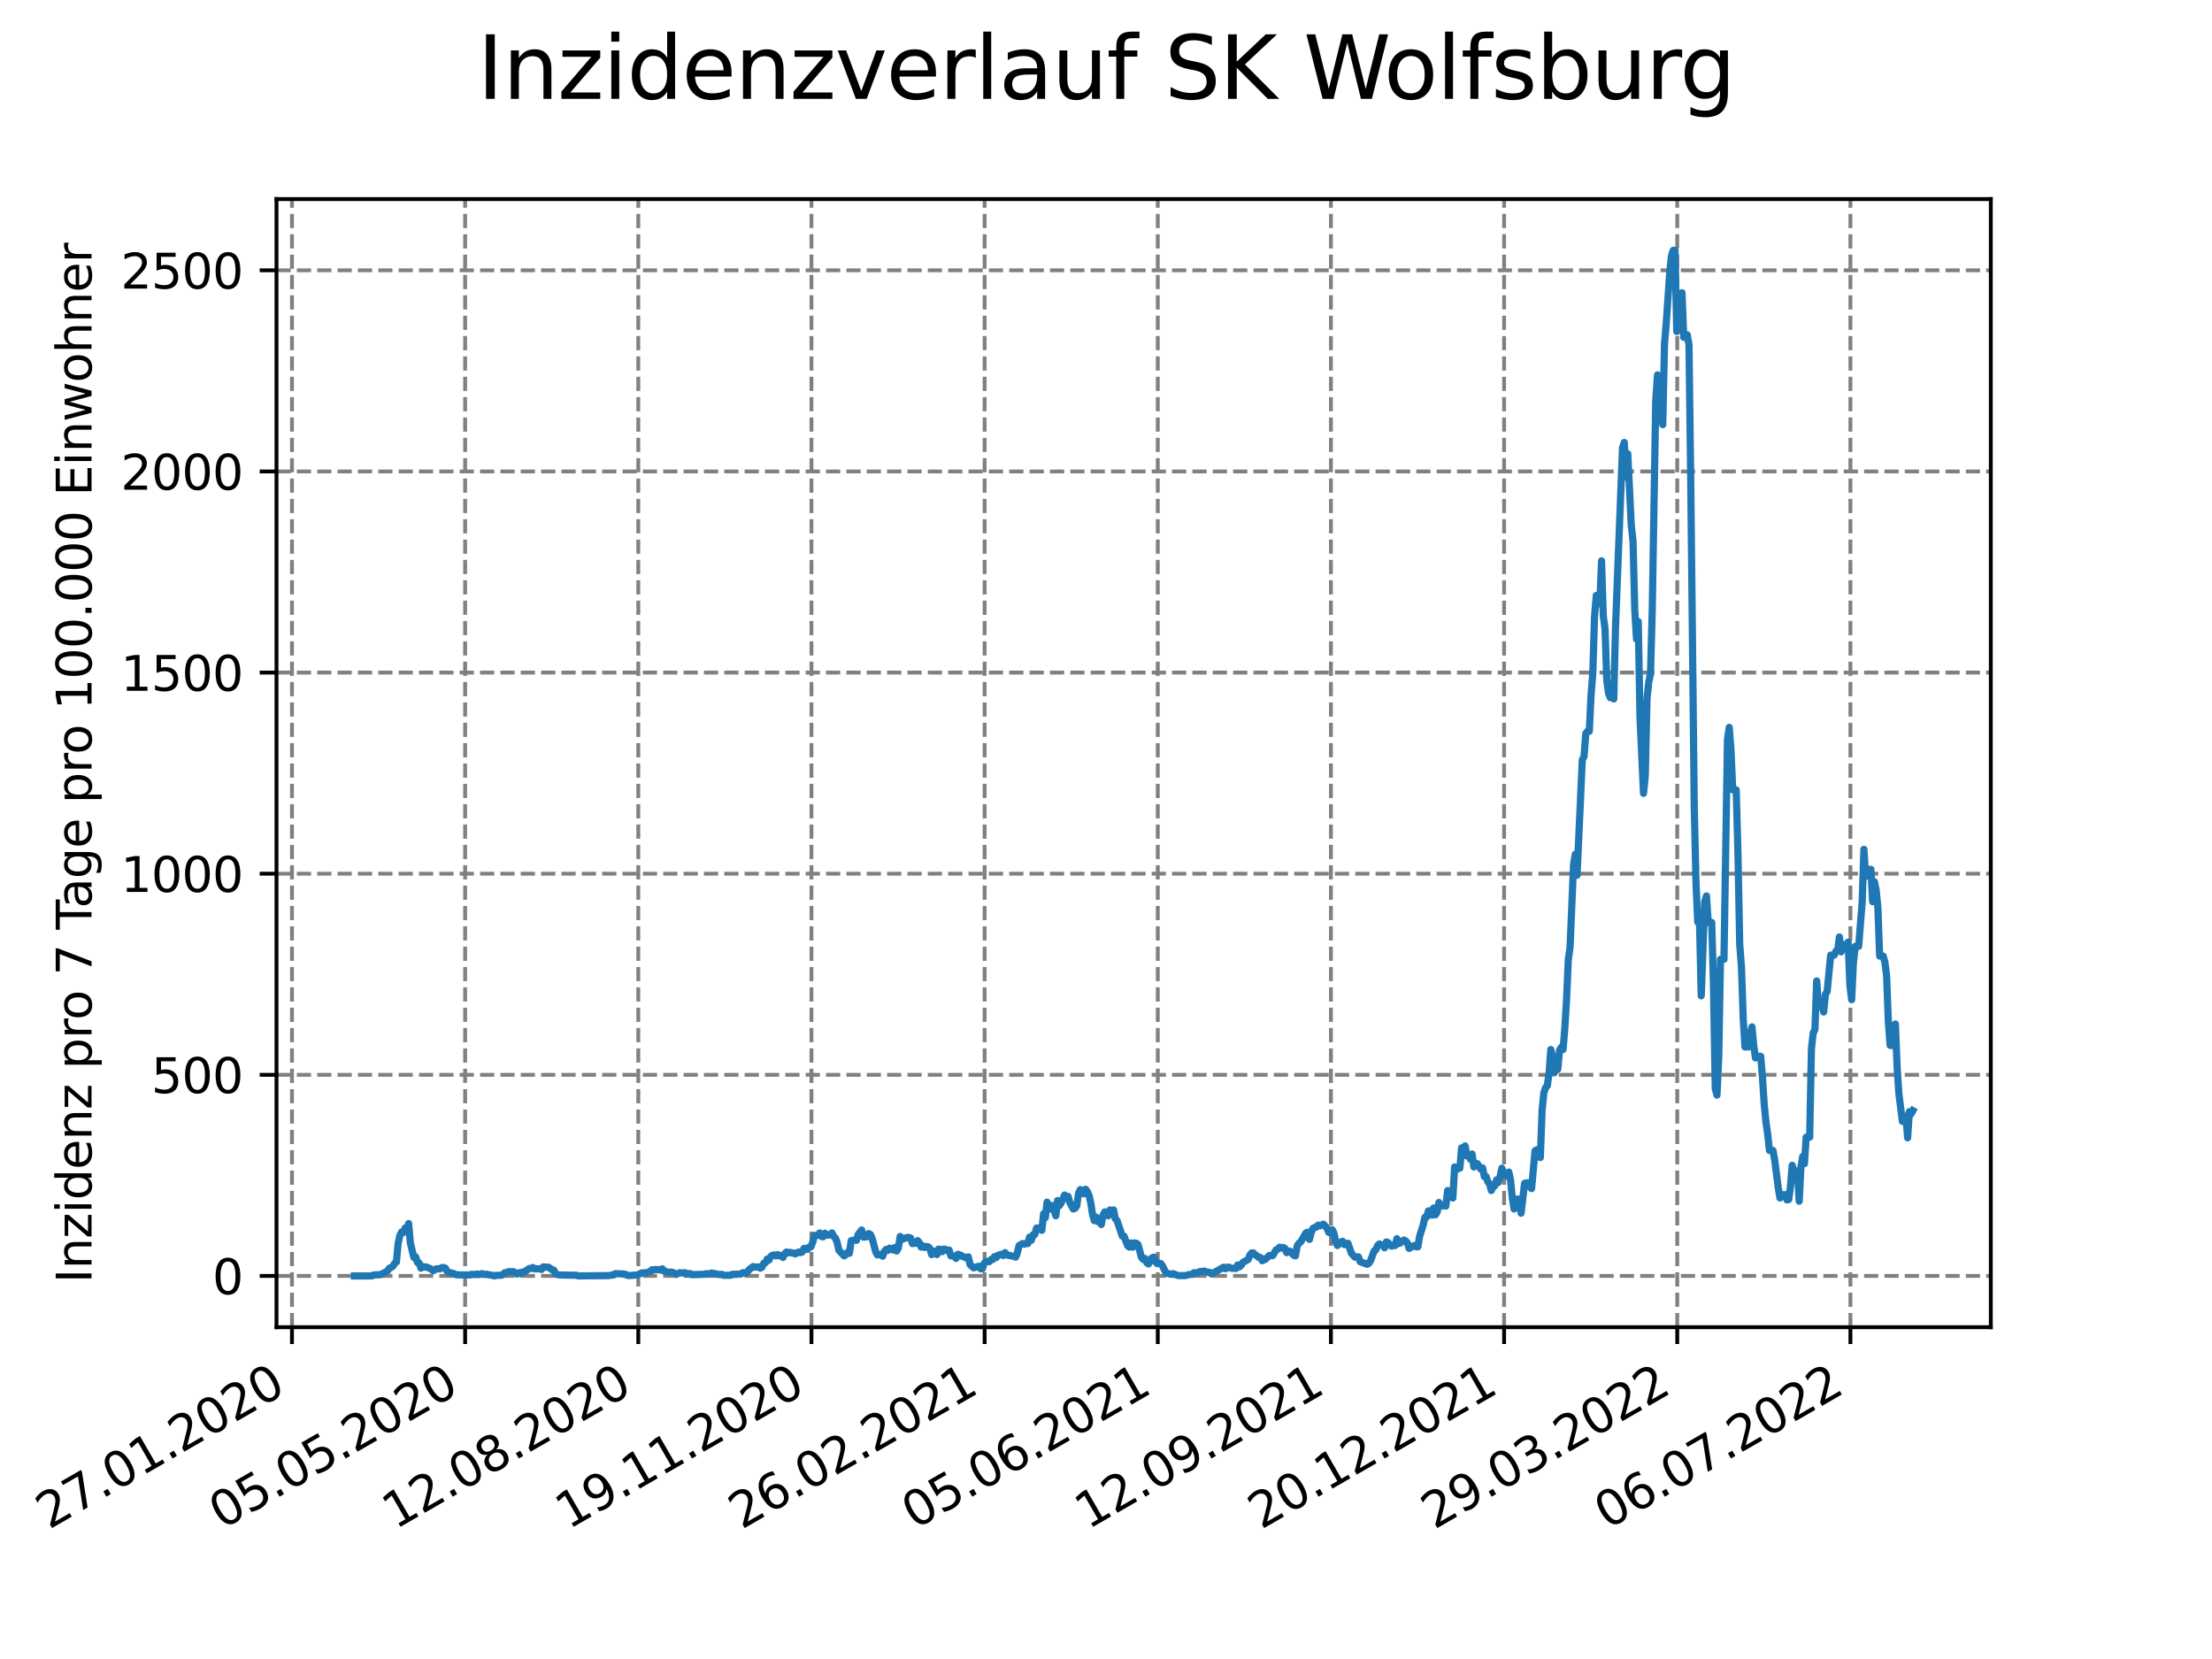 <?xml version="1.0" encoding="utf-8" standalone="no"?>
<!DOCTYPE svg PUBLIC "-//W3C//DTD SVG 1.1//EN"
  "http://www.w3.org/Graphics/SVG/1.1/DTD/svg11.dtd">
<svg xmlns:xlink="http://www.w3.org/1999/xlink" width="460.8pt" height="345.6pt" viewBox="0 0 460.8 345.6" xmlns="http://www.w3.org/2000/svg" version="1.1">
 <defs>
  <style type="text/css">*{stroke-linejoin: round; stroke-linecap: butt}</style>
 </defs>
 <g id="figure_1">
  <g id="patch_1">
   <path d="M 0 345.6 
L 460.8 345.6 
L 460.8 0 
L 0 0 
z
" style="fill: #ffffff"/>
  </g>
  <g id="axes_1">
   <g id="patch_2">
    <path d="M 57.6 276.48 
L 414.72 276.48 
L 414.72 41.472 
L 57.6 41.472 
z
" style="fill: #ffffff"/>
   </g>
   <g id="matplotlib.axis_1">
    <g id="xtick_1">
     <g id="line2d_1">
      <path d="M 60.822 276.48 
L 60.822 41.472 
" clip-path="url(#p4c303988df)" style="fill: none; stroke-dasharray: 2.96,1.28; stroke-dashoffset: 0; stroke: #808080; stroke-width: 0.8"/>
     </g>
     <g id="line2d_2">
      <defs>
       <path id="m780cf304b1" d="M 0 0 
L 0 3.5 
" style="stroke: #000000; stroke-width: 0.8"/>
      </defs>
      <g>
       <use xlink:href="#m780cf304b1" x="60.822" y="276.48" style="stroke: #000000; stroke-width: 0.8"/>
      </g>
     </g>
     <g id="text_1">
      <!-- 27.01.2020 -->
      <g transform="translate(10.196 318.689)rotate(-30)scale(0.1 -0.1)">
       <defs>
        <path id="DejaVuSans-32" d="M 1228 531 
L 3431 531 
L 3431 0 
L 469 0 
L 469 531 
Q 828 903 1448 1529 
Q 2069 2156 2228 2338 
Q 2531 2678 2651 2914 
Q 2772 3150 2772 3378 
Q 2772 3750 2511 3984 
Q 2250 4219 1831 4219 
Q 1534 4219 1204 4116 
Q 875 4013 500 3803 
L 500 4441 
Q 881 4594 1212 4672 
Q 1544 4750 1819 4750 
Q 2544 4750 2975 4387 
Q 3406 4025 3406 3419 
Q 3406 3131 3298 2873 
Q 3191 2616 2906 2266 
Q 2828 2175 2409 1742 
Q 1991 1309 1228 531 
z
" transform="scale(0.016)"/>
        <path id="DejaVuSans-37" d="M 525 4666 
L 3525 4666 
L 3525 4397 
L 1831 0 
L 1172 0 
L 2766 4134 
L 525 4134 
L 525 4666 
z
" transform="scale(0.016)"/>
        <path id="DejaVuSans-2e" d="M 684 794 
L 1344 794 
L 1344 0 
L 684 0 
L 684 794 
z
" transform="scale(0.016)"/>
        <path id="DejaVuSans-30" d="M 2034 4250 
Q 1547 4250 1301 3770 
Q 1056 3291 1056 2328 
Q 1056 1369 1301 889 
Q 1547 409 2034 409 
Q 2525 409 2770 889 
Q 3016 1369 3016 2328 
Q 3016 3291 2770 3770 
Q 2525 4250 2034 4250 
z
M 2034 4750 
Q 2819 4750 3233 4129 
Q 3647 3509 3647 2328 
Q 3647 1150 3233 529 
Q 2819 -91 2034 -91 
Q 1250 -91 836 529 
Q 422 1150 422 2328 
Q 422 3509 836 4129 
Q 1250 4750 2034 4750 
z
" transform="scale(0.016)"/>
        <path id="DejaVuSans-31" d="M 794 531 
L 1825 531 
L 1825 4091 
L 703 3866 
L 703 4441 
L 1819 4666 
L 2450 4666 
L 2450 531 
L 3481 531 
L 3481 0 
L 794 0 
L 794 531 
z
" transform="scale(0.016)"/>
       </defs>
       <use xlink:href="#DejaVuSans-32"/>
       <use xlink:href="#DejaVuSans-37" x="63.623"/>
       <use xlink:href="#DejaVuSans-2e" x="127.246"/>
       <use xlink:href="#DejaVuSans-30" x="159.033"/>
       <use xlink:href="#DejaVuSans-31" x="222.656"/>
       <use xlink:href="#DejaVuSans-2e" x="286.279"/>
       <use xlink:href="#DejaVuSans-32" x="318.066"/>
       <use xlink:href="#DejaVuSans-30" x="381.689"/>
       <use xlink:href="#DejaVuSans-32" x="445.312"/>
       <use xlink:href="#DejaVuSans-30" x="508.936"/>
      </g>
     </g>
    </g>
    <g id="xtick_2">
     <g id="line2d_3">
      <path d="M 96.894 276.48 
L 96.894 41.472 
" clip-path="url(#p4c303988df)" style="fill: none; stroke-dasharray: 2.96,1.28; stroke-dashoffset: 0; stroke: #808080; stroke-width: 0.8"/>
     </g>
     <g id="line2d_4">
      <g>
       <use xlink:href="#m780cf304b1" x="96.894" y="276.48" style="stroke: #000000; stroke-width: 0.8"/>
      </g>
     </g>
     <g id="text_2">
      <!-- 05.05.2020 -->
      <g transform="translate(46.269 318.689)rotate(-30)scale(0.1 -0.1)">
       <defs>
        <path id="DejaVuSans-35" d="M 691 4666 
L 3169 4666 
L 3169 4134 
L 1269 4134 
L 1269 2991 
Q 1406 3038 1543 3061 
Q 1681 3084 1819 3084 
Q 2600 3084 3056 2656 
Q 3513 2228 3513 1497 
Q 3513 744 3044 326 
Q 2575 -91 1722 -91 
Q 1428 -91 1123 -41 
Q 819 9 494 109 
L 494 744 
Q 775 591 1075 516 
Q 1375 441 1709 441 
Q 2250 441 2565 725 
Q 2881 1009 2881 1497 
Q 2881 1984 2565 2268 
Q 2250 2553 1709 2553 
Q 1456 2553 1204 2497 
Q 953 2441 691 2322 
L 691 4666 
z
" transform="scale(0.016)"/>
       </defs>
       <use xlink:href="#DejaVuSans-30"/>
       <use xlink:href="#DejaVuSans-35" x="63.623"/>
       <use xlink:href="#DejaVuSans-2e" x="127.246"/>
       <use xlink:href="#DejaVuSans-30" x="159.033"/>
       <use xlink:href="#DejaVuSans-35" x="222.656"/>
       <use xlink:href="#DejaVuSans-2e" x="286.279"/>
       <use xlink:href="#DejaVuSans-32" x="318.066"/>
       <use xlink:href="#DejaVuSans-30" x="381.689"/>
       <use xlink:href="#DejaVuSans-32" x="445.312"/>
       <use xlink:href="#DejaVuSans-30" x="508.936"/>
      </g>
     </g>
    </g>
    <g id="xtick_3">
     <g id="line2d_5">
      <path d="M 132.967 276.48 
L 132.967 41.472 
" clip-path="url(#p4c303988df)" style="fill: none; stroke-dasharray: 2.96,1.28; stroke-dashoffset: 0; stroke: #808080; stroke-width: 0.8"/>
     </g>
     <g id="line2d_6">
      <g>
       <use xlink:href="#m780cf304b1" x="132.967" y="276.48" style="stroke: #000000; stroke-width: 0.8"/>
      </g>
     </g>
     <g id="text_3">
      <!-- 12.08.2020 -->
      <g transform="translate(82.342 318.689)rotate(-30)scale(0.1 -0.1)">
       <defs>
        <path id="DejaVuSans-38" d="M 2034 2216 
Q 1584 2216 1326 1975 
Q 1069 1734 1069 1313 
Q 1069 891 1326 650 
Q 1584 409 2034 409 
Q 2484 409 2743 651 
Q 3003 894 3003 1313 
Q 3003 1734 2745 1975 
Q 2488 2216 2034 2216 
z
M 1403 2484 
Q 997 2584 770 2862 
Q 544 3141 544 3541 
Q 544 4100 942 4425 
Q 1341 4750 2034 4750 
Q 2731 4750 3128 4425 
Q 3525 4100 3525 3541 
Q 3525 3141 3298 2862 
Q 3072 2584 2669 2484 
Q 3125 2378 3379 2068 
Q 3634 1759 3634 1313 
Q 3634 634 3220 271 
Q 2806 -91 2034 -91 
Q 1263 -91 848 271 
Q 434 634 434 1313 
Q 434 1759 690 2068 
Q 947 2378 1403 2484 
z
M 1172 3481 
Q 1172 3119 1398 2916 
Q 1625 2713 2034 2713 
Q 2441 2713 2670 2916 
Q 2900 3119 2900 3481 
Q 2900 3844 2670 4047 
Q 2441 4250 2034 4250 
Q 1625 4250 1398 4047 
Q 1172 3844 1172 3481 
z
" transform="scale(0.016)"/>
       </defs>
       <use xlink:href="#DejaVuSans-31"/>
       <use xlink:href="#DejaVuSans-32" x="63.623"/>
       <use xlink:href="#DejaVuSans-2e" x="127.246"/>
       <use xlink:href="#DejaVuSans-30" x="159.033"/>
       <use xlink:href="#DejaVuSans-38" x="222.656"/>
       <use xlink:href="#DejaVuSans-2e" x="286.279"/>
       <use xlink:href="#DejaVuSans-32" x="318.066"/>
       <use xlink:href="#DejaVuSans-30" x="381.689"/>
       <use xlink:href="#DejaVuSans-32" x="445.312"/>
       <use xlink:href="#DejaVuSans-30" x="508.936"/>
      </g>
     </g>
    </g>
    <g id="xtick_4">
     <g id="line2d_7">
      <path d="M 169.04 276.48 
L 169.04 41.472 
" clip-path="url(#p4c303988df)" style="fill: none; stroke-dasharray: 2.96,1.28; stroke-dashoffset: 0; stroke: #808080; stroke-width: 0.8"/>
     </g>
     <g id="line2d_8">
      <g>
       <use xlink:href="#m780cf304b1" x="169.04" y="276.48" style="stroke: #000000; stroke-width: 0.8"/>
      </g>
     </g>
     <g id="text_4">
      <!-- 19.11.2020 -->
      <g transform="translate(118.415 318.689)rotate(-30)scale(0.1 -0.1)">
       <defs>
        <path id="DejaVuSans-39" d="M 703 97 
L 703 672 
Q 941 559 1184 500 
Q 1428 441 1663 441 
Q 2288 441 2617 861 
Q 2947 1281 2994 2138 
Q 2813 1869 2534 1725 
Q 2256 1581 1919 1581 
Q 1219 1581 811 2004 
Q 403 2428 403 3163 
Q 403 3881 828 4315 
Q 1253 4750 1959 4750 
Q 2769 4750 3195 4129 
Q 3622 3509 3622 2328 
Q 3622 1225 3098 567 
Q 2575 -91 1691 -91 
Q 1453 -91 1209 -44 
Q 966 3 703 97 
z
M 1959 2075 
Q 2384 2075 2632 2365 
Q 2881 2656 2881 3163 
Q 2881 3666 2632 3958 
Q 2384 4250 1959 4250 
Q 1534 4250 1286 3958 
Q 1038 3666 1038 3163 
Q 1038 2656 1286 2365 
Q 1534 2075 1959 2075 
z
" transform="scale(0.016)"/>
       </defs>
       <use xlink:href="#DejaVuSans-31"/>
       <use xlink:href="#DejaVuSans-39" x="63.623"/>
       <use xlink:href="#DejaVuSans-2e" x="127.246"/>
       <use xlink:href="#DejaVuSans-31" x="159.033"/>
       <use xlink:href="#DejaVuSans-31" x="222.656"/>
       <use xlink:href="#DejaVuSans-2e" x="286.279"/>
       <use xlink:href="#DejaVuSans-32" x="318.066"/>
       <use xlink:href="#DejaVuSans-30" x="381.689"/>
       <use xlink:href="#DejaVuSans-32" x="445.312"/>
       <use xlink:href="#DejaVuSans-30" x="508.936"/>
      </g>
     </g>
    </g>
    <g id="xtick_5">
     <g id="line2d_9">
      <path d="M 205.113 276.48 
L 205.113 41.472 
" clip-path="url(#p4c303988df)" style="fill: none; stroke-dasharray: 2.96,1.28; stroke-dashoffset: 0; stroke: #808080; stroke-width: 0.8"/>
     </g>
     <g id="line2d_10">
      <g>
       <use xlink:href="#m780cf304b1" x="205.113" y="276.48" style="stroke: #000000; stroke-width: 0.8"/>
      </g>
     </g>
     <g id="text_5">
      <!-- 26.02.2021 -->
      <g transform="translate(154.487 318.689)rotate(-30)scale(0.1 -0.1)">
       <defs>
        <path id="DejaVuSans-36" d="M 2113 2584 
Q 1688 2584 1439 2293 
Q 1191 2003 1191 1497 
Q 1191 994 1439 701 
Q 1688 409 2113 409 
Q 2538 409 2786 701 
Q 3034 994 3034 1497 
Q 3034 2003 2786 2293 
Q 2538 2584 2113 2584 
z
M 3366 4563 
L 3366 3988 
Q 3128 4100 2886 4159 
Q 2644 4219 2406 4219 
Q 1781 4219 1451 3797 
Q 1122 3375 1075 2522 
Q 1259 2794 1537 2939 
Q 1816 3084 2150 3084 
Q 2853 3084 3261 2657 
Q 3669 2231 3669 1497 
Q 3669 778 3244 343 
Q 2819 -91 2113 -91 
Q 1303 -91 875 529 
Q 447 1150 447 2328 
Q 447 3434 972 4092 
Q 1497 4750 2381 4750 
Q 2619 4750 2861 4703 
Q 3103 4656 3366 4563 
z
" transform="scale(0.016)"/>
       </defs>
       <use xlink:href="#DejaVuSans-32"/>
       <use xlink:href="#DejaVuSans-36" x="63.623"/>
       <use xlink:href="#DejaVuSans-2e" x="127.246"/>
       <use xlink:href="#DejaVuSans-30" x="159.033"/>
       <use xlink:href="#DejaVuSans-32" x="222.656"/>
       <use xlink:href="#DejaVuSans-2e" x="286.279"/>
       <use xlink:href="#DejaVuSans-32" x="318.066"/>
       <use xlink:href="#DejaVuSans-30" x="381.689"/>
       <use xlink:href="#DejaVuSans-32" x="445.312"/>
       <use xlink:href="#DejaVuSans-31" x="508.936"/>
      </g>
     </g>
    </g>
    <g id="xtick_6">
     <g id="line2d_11">
      <path d="M 241.185 276.48 
L 241.185 41.472 
" clip-path="url(#p4c303988df)" style="fill: none; stroke-dasharray: 2.96,1.28; stroke-dashoffset: 0; stroke: #808080; stroke-width: 0.8"/>
     </g>
     <g id="line2d_12">
      <g>
       <use xlink:href="#m780cf304b1" x="241.185" y="276.48" style="stroke: #000000; stroke-width: 0.8"/>
      </g>
     </g>
     <g id="text_6">
      <!-- 05.06.2021 -->
      <g transform="translate(190.56 318.689)rotate(-30)scale(0.1 -0.1)">
       <use xlink:href="#DejaVuSans-30"/>
       <use xlink:href="#DejaVuSans-35" x="63.623"/>
       <use xlink:href="#DejaVuSans-2e" x="127.246"/>
       <use xlink:href="#DejaVuSans-30" x="159.033"/>
       <use xlink:href="#DejaVuSans-36" x="222.656"/>
       <use xlink:href="#DejaVuSans-2e" x="286.279"/>
       <use xlink:href="#DejaVuSans-32" x="318.066"/>
       <use xlink:href="#DejaVuSans-30" x="381.689"/>
       <use xlink:href="#DejaVuSans-32" x="445.312"/>
       <use xlink:href="#DejaVuSans-31" x="508.936"/>
      </g>
     </g>
    </g>
    <g id="xtick_7">
     <g id="line2d_13">
      <path d="M 277.258 276.48 
L 277.258 41.472 
" clip-path="url(#p4c303988df)" style="fill: none; stroke-dasharray: 2.96,1.28; stroke-dashoffset: 0; stroke: #808080; stroke-width: 0.8"/>
     </g>
     <g id="line2d_14">
      <g>
       <use xlink:href="#m780cf304b1" x="277.258" y="276.48" style="stroke: #000000; stroke-width: 0.8"/>
      </g>
     </g>
     <g id="text_7">
      <!-- 12.09.2021 -->
      <g transform="translate(226.633 318.689)rotate(-30)scale(0.1 -0.1)">
       <use xlink:href="#DejaVuSans-31"/>
       <use xlink:href="#DejaVuSans-32" x="63.623"/>
       <use xlink:href="#DejaVuSans-2e" x="127.246"/>
       <use xlink:href="#DejaVuSans-30" x="159.033"/>
       <use xlink:href="#DejaVuSans-39" x="222.656"/>
       <use xlink:href="#DejaVuSans-2e" x="286.279"/>
       <use xlink:href="#DejaVuSans-32" x="318.066"/>
       <use xlink:href="#DejaVuSans-30" x="381.689"/>
       <use xlink:href="#DejaVuSans-32" x="445.312"/>
       <use xlink:href="#DejaVuSans-31" x="508.936"/>
      </g>
     </g>
    </g>
    <g id="xtick_8">
     <g id="line2d_15">
      <path d="M 313.331 276.48 
L 313.331 41.472 
" clip-path="url(#p4c303988df)" style="fill: none; stroke-dasharray: 2.96,1.28; stroke-dashoffset: 0; stroke: #808080; stroke-width: 0.8"/>
     </g>
     <g id="line2d_16">
      <g>
       <use xlink:href="#m780cf304b1" x="313.331" y="276.48" style="stroke: #000000; stroke-width: 0.8"/>
      </g>
     </g>
     <g id="text_8">
      <!-- 20.12.2021 -->
      <g transform="translate(262.706 318.689)rotate(-30)scale(0.1 -0.1)">
       <use xlink:href="#DejaVuSans-32"/>
       <use xlink:href="#DejaVuSans-30" x="63.623"/>
       <use xlink:href="#DejaVuSans-2e" x="127.246"/>
       <use xlink:href="#DejaVuSans-31" x="159.033"/>
       <use xlink:href="#DejaVuSans-32" x="222.656"/>
       <use xlink:href="#DejaVuSans-2e" x="286.279"/>
       <use xlink:href="#DejaVuSans-32" x="318.066"/>
       <use xlink:href="#DejaVuSans-30" x="381.689"/>
       <use xlink:href="#DejaVuSans-32" x="445.312"/>
       <use xlink:href="#DejaVuSans-31" x="508.936"/>
      </g>
     </g>
    </g>
    <g id="xtick_9">
     <g id="line2d_17">
      <path d="M 349.403 276.48 
L 349.403 41.472 
" clip-path="url(#p4c303988df)" style="fill: none; stroke-dasharray: 2.96,1.28; stroke-dashoffset: 0; stroke: #808080; stroke-width: 0.8"/>
     </g>
     <g id="line2d_18">
      <g>
       <use xlink:href="#m780cf304b1" x="349.403" y="276.48" style="stroke: #000000; stroke-width: 0.8"/>
      </g>
     </g>
     <g id="text_9">
      <!-- 29.03.2022 -->
      <g transform="translate(298.778 318.689)rotate(-30)scale(0.1 -0.1)">
       <defs>
        <path id="DejaVuSans-33" d="M 2597 2516 
Q 3050 2419 3304 2112 
Q 3559 1806 3559 1356 
Q 3559 666 3084 287 
Q 2609 -91 1734 -91 
Q 1441 -91 1130 -33 
Q 819 25 488 141 
L 488 750 
Q 750 597 1062 519 
Q 1375 441 1716 441 
Q 2309 441 2620 675 
Q 2931 909 2931 1356 
Q 2931 1769 2642 2001 
Q 2353 2234 1838 2234 
L 1294 2234 
L 1294 2753 
L 1863 2753 
Q 2328 2753 2575 2939 
Q 2822 3125 2822 3475 
Q 2822 3834 2567 4026 
Q 2313 4219 1838 4219 
Q 1578 4219 1281 4162 
Q 984 4106 628 3988 
L 628 4550 
Q 988 4650 1302 4700 
Q 1616 4750 1894 4750 
Q 2613 4750 3031 4423 
Q 3450 4097 3450 3541 
Q 3450 3153 3228 2886 
Q 3006 2619 2597 2516 
z
" transform="scale(0.016)"/>
       </defs>
       <use xlink:href="#DejaVuSans-32"/>
       <use xlink:href="#DejaVuSans-39" x="63.623"/>
       <use xlink:href="#DejaVuSans-2e" x="127.246"/>
       <use xlink:href="#DejaVuSans-30" x="159.033"/>
       <use xlink:href="#DejaVuSans-33" x="222.656"/>
       <use xlink:href="#DejaVuSans-2e" x="286.279"/>
       <use xlink:href="#DejaVuSans-32" x="318.066"/>
       <use xlink:href="#DejaVuSans-30" x="381.689"/>
       <use xlink:href="#DejaVuSans-32" x="445.312"/>
       <use xlink:href="#DejaVuSans-32" x="508.936"/>
      </g>
     </g>
    </g>
    <g id="xtick_10">
     <g id="line2d_19">
      <path d="M 385.476 276.48 
L 385.476 41.472 
" clip-path="url(#p4c303988df)" style="fill: none; stroke-dasharray: 2.96,1.28; stroke-dashoffset: 0; stroke: #808080; stroke-width: 0.8"/>
     </g>
     <g id="line2d_20">
      <g>
       <use xlink:href="#m780cf304b1" x="385.476" y="276.48" style="stroke: #000000; stroke-width: 0.8"/>
      </g>
     </g>
     <g id="text_10">
      <!-- 06.07.2022 -->
      <g transform="translate(334.851 318.689)rotate(-30)scale(0.1 -0.1)">
       <use xlink:href="#DejaVuSans-30"/>
       <use xlink:href="#DejaVuSans-36" x="63.623"/>
       <use xlink:href="#DejaVuSans-2e" x="127.246"/>
       <use xlink:href="#DejaVuSans-30" x="159.033"/>
       <use xlink:href="#DejaVuSans-37" x="222.656"/>
       <use xlink:href="#DejaVuSans-2e" x="286.279"/>
       <use xlink:href="#DejaVuSans-32" x="318.066"/>
       <use xlink:href="#DejaVuSans-30" x="381.689"/>
       <use xlink:href="#DejaVuSans-32" x="445.312"/>
       <use xlink:href="#DejaVuSans-32" x="508.936"/>
      </g>
     </g>
    </g>
   </g>
   <g id="matplotlib.axis_2">
    <g id="ytick_1">
     <g id="line2d_21">
      <path d="M 57.6 265.798 
L 414.72 265.798 
" clip-path="url(#p4c303988df)" style="fill: none; stroke-dasharray: 2.96,1.28; stroke-dashoffset: 0; stroke: #808080; stroke-width: 0.8"/>
     </g>
     <g id="line2d_22">
      <defs>
       <path id="mf596781704" d="M 0 0 
L -3.5 0 
" style="stroke: #000000; stroke-width: 0.8"/>
      </defs>
      <g>
       <use xlink:href="#mf596781704" x="57.6" y="265.798" style="stroke: #000000; stroke-width: 0.8"/>
      </g>
     </g>
     <g id="text_11">
      <!-- 0 -->
      <g transform="translate(44.237 269.597)scale(0.1 -0.1)">
       <use xlink:href="#DejaVuSans-30"/>
      </g>
     </g>
    </g>
    <g id="ytick_2">
     <g id="line2d_23">
      <path d="M 57.6 223.901 
L 414.72 223.901 
" clip-path="url(#p4c303988df)" style="fill: none; stroke-dasharray: 2.96,1.28; stroke-dashoffset: 0; stroke: #808080; stroke-width: 0.8"/>
     </g>
     <g id="line2d_24">
      <g>
       <use xlink:href="#mf596781704" x="57.6" y="223.901" style="stroke: #000000; stroke-width: 0.8"/>
      </g>
     </g>
     <g id="text_12">
      <!-- 500 -->
      <g transform="translate(31.512 227.7)scale(0.1 -0.1)">
       <use xlink:href="#DejaVuSans-35"/>
       <use xlink:href="#DejaVuSans-30" x="63.623"/>
       <use xlink:href="#DejaVuSans-30" x="127.246"/>
      </g>
     </g>
    </g>
    <g id="ytick_3">
     <g id="line2d_25">
      <path d="M 57.6 182.004 
L 414.72 182.004 
" clip-path="url(#p4c303988df)" style="fill: none; stroke-dasharray: 2.96,1.28; stroke-dashoffset: 0; stroke: #808080; stroke-width: 0.8"/>
     </g>
     <g id="line2d_26">
      <g>
       <use xlink:href="#mf596781704" x="57.6" y="182.004" style="stroke: #000000; stroke-width: 0.8"/>
      </g>
     </g>
     <g id="text_13">
      <!-- 1000 -->
      <g transform="translate(25.15 185.803)scale(0.1 -0.1)">
       <use xlink:href="#DejaVuSans-31"/>
       <use xlink:href="#DejaVuSans-30" x="63.623"/>
       <use xlink:href="#DejaVuSans-30" x="127.246"/>
       <use xlink:href="#DejaVuSans-30" x="190.869"/>
      </g>
     </g>
    </g>
    <g id="ytick_4">
     <g id="line2d_27">
      <path d="M 57.6 140.107 
L 414.72 140.107 
" clip-path="url(#p4c303988df)" style="fill: none; stroke-dasharray: 2.96,1.28; stroke-dashoffset: 0; stroke: #808080; stroke-width: 0.8"/>
     </g>
     <g id="line2d_28">
      <g>
       <use xlink:href="#mf596781704" x="57.6" y="140.107" style="stroke: #000000; stroke-width: 0.8"/>
      </g>
     </g>
     <g id="text_14">
      <!-- 1500 -->
      <g transform="translate(25.15 143.906)scale(0.1 -0.1)">
       <use xlink:href="#DejaVuSans-31"/>
       <use xlink:href="#DejaVuSans-35" x="63.623"/>
       <use xlink:href="#DejaVuSans-30" x="127.246"/>
       <use xlink:href="#DejaVuSans-30" x="190.869"/>
      </g>
     </g>
    </g>
    <g id="ytick_5">
     <g id="line2d_29">
      <path d="M 57.6 98.21 
L 414.72 98.21 
" clip-path="url(#p4c303988df)" style="fill: none; stroke-dasharray: 2.96,1.28; stroke-dashoffset: 0; stroke: #808080; stroke-width: 0.8"/>
     </g>
     <g id="line2d_30">
      <g>
       <use xlink:href="#mf596781704" x="57.6" y="98.21" style="stroke: #000000; stroke-width: 0.8"/>
      </g>
     </g>
     <g id="text_15">
      <!-- 2000 -->
      <g transform="translate(25.15 102.009)scale(0.1 -0.1)">
       <use xlink:href="#DejaVuSans-32"/>
       <use xlink:href="#DejaVuSans-30" x="63.623"/>
       <use xlink:href="#DejaVuSans-30" x="127.246"/>
       <use xlink:href="#DejaVuSans-30" x="190.869"/>
      </g>
     </g>
    </g>
    <g id="ytick_6">
     <g id="line2d_31">
      <path d="M 57.6 56.313 
L 414.72 56.313 
" clip-path="url(#p4c303988df)" style="fill: none; stroke-dasharray: 2.96,1.28; stroke-dashoffset: 0; stroke: #808080; stroke-width: 0.8"/>
     </g>
     <g id="line2d_32">
      <g>
       <use xlink:href="#mf596781704" x="57.6" y="56.313" style="stroke: #000000; stroke-width: 0.8"/>
      </g>
     </g>
     <g id="text_16">
      <!-- 2500 -->
      <g transform="translate(25.15 60.112)scale(0.1 -0.1)">
       <use xlink:href="#DejaVuSans-32"/>
       <use xlink:href="#DejaVuSans-35" x="63.623"/>
       <use xlink:href="#DejaVuSans-30" x="127.246"/>
       <use xlink:href="#DejaVuSans-30" x="190.869"/>
      </g>
     </g>
    </g>
    <g id="text_17">
     <!-- Inzidenz pro 7 Tage pro 100.000 Einwohner -->
     <g transform="translate(19.07 267.301)rotate(-90)scale(0.1 -0.1)">
      <defs>
       <path id="DejaVuSans-49" d="M 628 4666 
L 1259 4666 
L 1259 0 
L 628 0 
L 628 4666 
z
" transform="scale(0.016)"/>
       <path id="DejaVuSans-6e" d="M 3513 2113 
L 3513 0 
L 2938 0 
L 2938 2094 
Q 2938 2591 2744 2837 
Q 2550 3084 2163 3084 
Q 1697 3084 1428 2787 
Q 1159 2491 1159 1978 
L 1159 0 
L 581 0 
L 581 3500 
L 1159 3500 
L 1159 2956 
Q 1366 3272 1645 3428 
Q 1925 3584 2291 3584 
Q 2894 3584 3203 3211 
Q 3513 2838 3513 2113 
z
" transform="scale(0.016)"/>
       <path id="DejaVuSans-7a" d="M 353 3500 
L 3084 3500 
L 3084 2975 
L 922 459 
L 3084 459 
L 3084 0 
L 275 0 
L 275 525 
L 2438 3041 
L 353 3041 
L 353 3500 
z
" transform="scale(0.016)"/>
       <path id="DejaVuSans-69" d="M 603 3500 
L 1178 3500 
L 1178 0 
L 603 0 
L 603 3500 
z
M 603 4863 
L 1178 4863 
L 1178 4134 
L 603 4134 
L 603 4863 
z
" transform="scale(0.016)"/>
       <path id="DejaVuSans-64" d="M 2906 2969 
L 2906 4863 
L 3481 4863 
L 3481 0 
L 2906 0 
L 2906 525 
Q 2725 213 2448 61 
Q 2172 -91 1784 -91 
Q 1150 -91 751 415 
Q 353 922 353 1747 
Q 353 2572 751 3078 
Q 1150 3584 1784 3584 
Q 2172 3584 2448 3432 
Q 2725 3281 2906 2969 
z
M 947 1747 
Q 947 1113 1208 752 
Q 1469 391 1925 391 
Q 2381 391 2643 752 
Q 2906 1113 2906 1747 
Q 2906 2381 2643 2742 
Q 2381 3103 1925 3103 
Q 1469 3103 1208 2742 
Q 947 2381 947 1747 
z
" transform="scale(0.016)"/>
       <path id="DejaVuSans-65" d="M 3597 1894 
L 3597 1613 
L 953 1613 
Q 991 1019 1311 708 
Q 1631 397 2203 397 
Q 2534 397 2845 478 
Q 3156 559 3463 722 
L 3463 178 
Q 3153 47 2828 -22 
Q 2503 -91 2169 -91 
Q 1331 -91 842 396 
Q 353 884 353 1716 
Q 353 2575 817 3079 
Q 1281 3584 2069 3584 
Q 2775 3584 3186 3129 
Q 3597 2675 3597 1894 
z
M 3022 2063 
Q 3016 2534 2758 2815 
Q 2500 3097 2075 3097 
Q 1594 3097 1305 2825 
Q 1016 2553 972 2059 
L 3022 2063 
z
" transform="scale(0.016)"/>
       <path id="DejaVuSans-20" transform="scale(0.016)"/>
       <path id="DejaVuSans-70" d="M 1159 525 
L 1159 -1331 
L 581 -1331 
L 581 3500 
L 1159 3500 
L 1159 2969 
Q 1341 3281 1617 3432 
Q 1894 3584 2278 3584 
Q 2916 3584 3314 3078 
Q 3713 2572 3713 1747 
Q 3713 922 3314 415 
Q 2916 -91 2278 -91 
Q 1894 -91 1617 61 
Q 1341 213 1159 525 
z
M 3116 1747 
Q 3116 2381 2855 2742 
Q 2594 3103 2138 3103 
Q 1681 3103 1420 2742 
Q 1159 2381 1159 1747 
Q 1159 1113 1420 752 
Q 1681 391 2138 391 
Q 2594 391 2855 752 
Q 3116 1113 3116 1747 
z
" transform="scale(0.016)"/>
       <path id="DejaVuSans-72" d="M 2631 2963 
Q 2534 3019 2420 3045 
Q 2306 3072 2169 3072 
Q 1681 3072 1420 2755 
Q 1159 2438 1159 1844 
L 1159 0 
L 581 0 
L 581 3500 
L 1159 3500 
L 1159 2956 
Q 1341 3275 1631 3429 
Q 1922 3584 2338 3584 
Q 2397 3584 2469 3576 
Q 2541 3569 2628 3553 
L 2631 2963 
z
" transform="scale(0.016)"/>
       <path id="DejaVuSans-6f" d="M 1959 3097 
Q 1497 3097 1228 2736 
Q 959 2375 959 1747 
Q 959 1119 1226 758 
Q 1494 397 1959 397 
Q 2419 397 2687 759 
Q 2956 1122 2956 1747 
Q 2956 2369 2687 2733 
Q 2419 3097 1959 3097 
z
M 1959 3584 
Q 2709 3584 3137 3096 
Q 3566 2609 3566 1747 
Q 3566 888 3137 398 
Q 2709 -91 1959 -91 
Q 1206 -91 779 398 
Q 353 888 353 1747 
Q 353 2609 779 3096 
Q 1206 3584 1959 3584 
z
" transform="scale(0.016)"/>
       <path id="DejaVuSans-54" d="M -19 4666 
L 3928 4666 
L 3928 4134 
L 2272 4134 
L 2272 0 
L 1638 0 
L 1638 4134 
L -19 4134 
L -19 4666 
z
" transform="scale(0.016)"/>
       <path id="DejaVuSans-61" d="M 2194 1759 
Q 1497 1759 1228 1600 
Q 959 1441 959 1056 
Q 959 750 1161 570 
Q 1363 391 1709 391 
Q 2188 391 2477 730 
Q 2766 1069 2766 1631 
L 2766 1759 
L 2194 1759 
z
M 3341 1997 
L 3341 0 
L 2766 0 
L 2766 531 
Q 2569 213 2275 61 
Q 1981 -91 1556 -91 
Q 1019 -91 701 211 
Q 384 513 384 1019 
Q 384 1609 779 1909 
Q 1175 2209 1959 2209 
L 2766 2209 
L 2766 2266 
Q 2766 2663 2505 2880 
Q 2244 3097 1772 3097 
Q 1472 3097 1187 3025 
Q 903 2953 641 2809 
L 641 3341 
Q 956 3463 1253 3523 
Q 1550 3584 1831 3584 
Q 2591 3584 2966 3190 
Q 3341 2797 3341 1997 
z
" transform="scale(0.016)"/>
       <path id="DejaVuSans-67" d="M 2906 1791 
Q 2906 2416 2648 2759 
Q 2391 3103 1925 3103 
Q 1463 3103 1205 2759 
Q 947 2416 947 1791 
Q 947 1169 1205 825 
Q 1463 481 1925 481 
Q 2391 481 2648 825 
Q 2906 1169 2906 1791 
z
M 3481 434 
Q 3481 -459 3084 -895 
Q 2688 -1331 1869 -1331 
Q 1566 -1331 1297 -1286 
Q 1028 -1241 775 -1147 
L 775 -588 
Q 1028 -725 1275 -790 
Q 1522 -856 1778 -856 
Q 2344 -856 2625 -561 
Q 2906 -266 2906 331 
L 2906 616 
Q 2728 306 2450 153 
Q 2172 0 1784 0 
Q 1141 0 747 490 
Q 353 981 353 1791 
Q 353 2603 747 3093 
Q 1141 3584 1784 3584 
Q 2172 3584 2450 3431 
Q 2728 3278 2906 2969 
L 2906 3500 
L 3481 3500 
L 3481 434 
z
" transform="scale(0.016)"/>
       <path id="DejaVuSans-45" d="M 628 4666 
L 3578 4666 
L 3578 4134 
L 1259 4134 
L 1259 2753 
L 3481 2753 
L 3481 2222 
L 1259 2222 
L 1259 531 
L 3634 531 
L 3634 0 
L 628 0 
L 628 4666 
z
" transform="scale(0.016)"/>
       <path id="DejaVuSans-77" d="M 269 3500 
L 844 3500 
L 1563 769 
L 2278 3500 
L 2956 3500 
L 3675 769 
L 4391 3500 
L 4966 3500 
L 4050 0 
L 3372 0 
L 2619 2869 
L 1863 0 
L 1184 0 
L 269 3500 
z
" transform="scale(0.016)"/>
       <path id="DejaVuSans-68" d="M 3513 2113 
L 3513 0 
L 2938 0 
L 2938 2094 
Q 2938 2591 2744 2837 
Q 2550 3084 2163 3084 
Q 1697 3084 1428 2787 
Q 1159 2491 1159 1978 
L 1159 0 
L 581 0 
L 581 4863 
L 1159 4863 
L 1159 2956 
Q 1366 3272 1645 3428 
Q 1925 3584 2291 3584 
Q 2894 3584 3203 3211 
Q 3513 2838 3513 2113 
z
" transform="scale(0.016)"/>
      </defs>
      <use xlink:href="#DejaVuSans-49"/>
      <use xlink:href="#DejaVuSans-6e" x="29.492"/>
      <use xlink:href="#DejaVuSans-7a" x="92.871"/>
      <use xlink:href="#DejaVuSans-69" x="145.361"/>
      <use xlink:href="#DejaVuSans-64" x="173.145"/>
      <use xlink:href="#DejaVuSans-65" x="236.621"/>
      <use xlink:href="#DejaVuSans-6e" x="298.145"/>
      <use xlink:href="#DejaVuSans-7a" x="361.523"/>
      <use xlink:href="#DejaVuSans-20" x="414.014"/>
      <use xlink:href="#DejaVuSans-70" x="445.801"/>
      <use xlink:href="#DejaVuSans-72" x="509.277"/>
      <use xlink:href="#DejaVuSans-6f" x="548.141"/>
      <use xlink:href="#DejaVuSans-20" x="609.322"/>
      <use xlink:href="#DejaVuSans-37" x="641.109"/>
      <use xlink:href="#DejaVuSans-20" x="704.732"/>
      <use xlink:href="#DejaVuSans-54" x="736.52"/>
      <use xlink:href="#DejaVuSans-61" x="781.104"/>
      <use xlink:href="#DejaVuSans-67" x="842.383"/>
      <use xlink:href="#DejaVuSans-65" x="905.859"/>
      <use xlink:href="#DejaVuSans-20" x="967.383"/>
      <use xlink:href="#DejaVuSans-70" x="999.17"/>
      <use xlink:href="#DejaVuSans-72" x="1062.646"/>
      <use xlink:href="#DejaVuSans-6f" x="1101.51"/>
      <use xlink:href="#DejaVuSans-20" x="1162.691"/>
      <use xlink:href="#DejaVuSans-31" x="1194.479"/>
      <use xlink:href="#DejaVuSans-30" x="1258.102"/>
      <use xlink:href="#DejaVuSans-30" x="1321.725"/>
      <use xlink:href="#DejaVuSans-2e" x="1385.348"/>
      <use xlink:href="#DejaVuSans-30" x="1417.135"/>
      <use xlink:href="#DejaVuSans-30" x="1480.758"/>
      <use xlink:href="#DejaVuSans-30" x="1544.381"/>
      <use xlink:href="#DejaVuSans-20" x="1608.004"/>
      <use xlink:href="#DejaVuSans-45" x="1639.791"/>
      <use xlink:href="#DejaVuSans-69" x="1702.975"/>
      <use xlink:href="#DejaVuSans-6e" x="1730.758"/>
      <use xlink:href="#DejaVuSans-77" x="1794.137"/>
      <use xlink:href="#DejaVuSans-6f" x="1875.924"/>
      <use xlink:href="#DejaVuSans-68" x="1937.105"/>
      <use xlink:href="#DejaVuSans-6e" x="2000.484"/>
      <use xlink:href="#DejaVuSans-65" x="2063.863"/>
      <use xlink:href="#DejaVuSans-72" x="2125.387"/>
     </g>
    </g>
   </g>
   <g id="line2d_33">
    <path d="M 73.833 265.798 
L 77.476 265.798 
L 77.841 265.596 
L 79.298 265.528 
L 80.027 265.124 
L 80.391 264.989 
L 80.756 264.72 
L 81.12 264.181 
L 81.485 264.046 
L 81.849 263.777 
L 82.213 263.17 
L 82.578 262.901 
L 82.942 258.993 
L 83.306 257.376 
L 83.671 256.635 
L 84.035 256.77 
L 84.399 255.826 
L 84.764 256.163 
L 85.128 254.883 
L 85.493 258.993 
L 86.221 261.957 
L 86.586 261.823 
L 86.95 262.968 
L 87.314 263.103 
L 87.679 264.181 
L 88.043 263.844 
L 88.408 263.979 
L 88.772 263.911 
L 89.865 264.383 
L 90.229 264.72 
L 90.958 264.316 
L 91.687 264.316 
L 92.051 264.046 
L 92.416 264.046 
L 92.78 264.181 
L 93.144 264.855 
L 93.509 265.057 
L 94.602 265.326 
L 94.966 265.528 
L 95.695 265.596 
L 97.881 265.596 
L 98.246 265.461 
L 98.974 265.528 
L 99.339 265.394 
L 99.703 265.528 
L 100.432 265.326 
L 100.796 265.461 
L 101.525 265.461 
L 101.889 265.596 
L 102.254 265.596 
L 102.982 265.798 
L 103.347 265.663 
L 104.44 265.663 
L 104.804 265.461 
L 105.169 265.124 
L 105.533 265.124 
L 105.897 264.922 
L 106.99 264.922 
L 107.719 265.394 
L 108.084 265.124 
L 108.448 265.326 
L 108.812 264.989 
L 109.177 264.989 
L 110.27 264.248 
L 110.634 264.248 
L 110.999 264.046 
L 111.363 264.316 
L 112.456 264.316 
L 112.82 264.45 
L 113.185 263.911 
L 113.914 263.979 
L 114.278 263.979 
L 115.007 264.518 
L 115.371 264.585 
L 115.735 265.394 
L 116.464 265.596 
L 120.108 265.663 
L 120.472 265.798 
L 126.667 265.73 
L 127.76 265.596 
L 128.124 265.326 
L 129.946 265.394 
L 130.31 265.461 
L 130.675 265.663 
L 131.039 265.73 
L 131.768 265.663 
L 132.861 265.596 
L 133.59 265.191 
L 134.683 265.124 
L 135.411 264.922 
L 135.776 264.518 
L 136.14 264.585 
L 136.505 264.45 
L 137.233 264.518 
L 137.598 264.585 
L 137.962 264.316 
L 138.326 264.787 
L 138.691 264.855 
L 139.055 265.057 
L 139.784 264.989 
L 140.148 265.057 
L 140.877 265.461 
L 141.606 265.124 
L 141.97 265.191 
L 142.699 265.124 
L 143.063 265.326 
L 143.792 265.326 
L 144.156 265.528 
L 146.707 265.461 
L 147.071 265.326 
L 147.8 265.394 
L 148.164 265.191 
L 149.986 265.528 
L 150.351 265.461 
L 150.715 265.663 
L 152.172 265.663 
L 152.537 265.461 
L 154.359 265.394 
L 154.723 265.124 
L 155.452 265.191 
L 156.181 264.383 
L 156.909 263.844 
L 157.274 263.979 
L 158.002 263.911 
L 158.367 264.181 
L 158.731 263.979 
L 159.096 263.17 
L 159.46 263.035 
L 159.824 262.294 
L 160.189 262.496 
L 160.553 261.755 
L 160.917 261.486 
L 161.282 261.418 
L 161.646 261.621 
L 162.011 261.351 
L 162.375 261.621 
L 162.739 261.553 
L 163.104 261.957 
L 163.468 261.216 
L 163.832 260.812 
L 164.197 261.014 
L 164.561 260.88 
L 164.925 261.014 
L 165.29 261.014 
L 165.654 261.216 
L 166.383 260.812 
L 166.747 260.947 
L 167.112 260.812 
L 167.476 260.071 
L 167.84 260.071 
L 168.205 260.273 
L 168.569 259.802 
L 168.934 259.734 
L 169.298 258.791 
L 169.662 257.376 
L 170.391 257.309 
L 170.755 256.837 
L 171.12 257.578 
L 171.484 257.646 
L 171.849 256.904 
L 172.213 257.241 
L 172.577 257.309 
L 172.942 257.174 
L 173.306 256.837 
L 173.67 257.578 
L 174.035 257.915 
L 174.399 258.858 
L 174.763 260.475 
L 175.857 261.621 
L 176.221 261.351 
L 176.585 260.88 
L 176.95 261.082 
L 177.314 258.454 
L 178.043 258.319 
L 178.407 258.387 
L 178.772 257.174 
L 179.5 256.231 
L 179.865 257.713 
L 180.593 257.646 
L 180.958 256.972 
L 181.322 257.174 
L 181.687 257.982 
L 182.415 260.745 
L 182.78 261.418 
L 183.508 261.284 
L 183.873 261.688 
L 184.237 260.677 
L 184.602 260.273 
L 184.966 260.475 
L 185.33 260.004 
L 185.695 260.138 
L 186.059 260.408 
L 186.423 259.869 
L 186.788 260.61 
L 187.152 259.936 
L 187.516 257.578 
L 187.881 258.185 
L 188.974 257.78 
L 189.338 257.78 
L 189.703 257.915 
L 190.067 259.06 
L 190.796 258.993 
L 191.16 258.454 
L 191.525 258.858 
L 191.889 259.802 
L 192.253 259.532 
L 192.618 259.869 
L 192.982 259.667 
L 193.346 259.734 
L 193.711 260.071 
L 194.075 261.351 
L 194.44 260.61 
L 194.804 260.88 
L 195.168 261.351 
L 195.533 260.206 
L 195.897 260.273 
L 196.261 260.745 
L 196.626 260.206 
L 196.99 260.273 
L 197.354 260.543 
L 197.719 260.408 
L 198.083 261.621 
L 198.812 261.688 
L 199.176 262.16 
L 199.541 261.284 
L 200.269 261.553 
L 200.634 261.823 
L 200.998 261.89 
L 201.363 262.092 
L 201.727 261.823 
L 202.091 263.44 
L 202.82 264.113 
L 203.913 263.777 
L 204.278 264.316 
L 204.642 264.316 
L 205.006 263.238 
L 205.371 262.833 
L 205.735 262.766 
L 206.099 262.833 
L 206.464 262.362 
L 206.828 262.362 
L 207.193 261.755 
L 207.557 261.957 
L 207.921 261.486 
L 208.65 261.284 
L 209.014 261.553 
L 209.379 260.947 
L 209.743 261.351 
L 210.107 261.553 
L 210.472 261.553 
L 210.836 261.688 
L 211.201 261.688 
L 211.565 261.89 
L 211.929 261.014 
L 212.294 259.465 
L 213.022 259.06 
L 213.387 259.195 
L 213.751 258.993 
L 214.116 259.06 
L 214.48 257.713 
L 214.844 258.387 
L 215.209 257.241 
L 215.573 257.174 
L 215.937 255.826 
L 216.302 255.826 
L 217.031 256.298 
L 217.395 252.862 
L 217.759 253.67 
L 218.124 250.436 
L 218.488 251.919 
L 219.217 251.11 
L 219.945 253.266 
L 220.31 250.1 
L 220.674 251.178 
L 221.039 250.639 
L 221.767 248.954 
L 222.132 249.291 
L 222.496 249.224 
L 222.86 250.504 
L 223.589 251.851 
L 223.954 251.717 
L 224.318 251.178 
L 224.682 248.55 
L 225.047 247.809 
L 225.411 248.078 
L 225.775 248.685 
L 226.14 247.742 
L 226.504 248.213 
L 226.869 249.022 
L 227.233 250.639 
L 227.597 252.997 
L 227.962 254.277 
L 228.326 253.536 
L 228.69 254.479 
L 229.055 254.546 
L 229.419 255.085 
L 229.784 253.131 
L 230.148 252.458 
L 230.877 253.266 
L 231.241 252.053 
L 231.605 252.727 
L 231.97 252.053 
L 232.334 253.873 
L 232.698 254.277 
L 233.792 257.511 
L 234.156 257.511 
L 234.885 259.465 
L 235.249 259.802 
L 235.613 258.926 
L 235.978 259.802 
L 236.342 258.926 
L 236.707 258.993 
L 237.071 259.263 
L 237.8 261.957 
L 238.164 262.362 
L 238.528 262.16 
L 238.893 263.035 
L 239.257 263.305 
L 239.986 262.025 
L 240.35 261.89 
L 240.715 262.833 
L 241.079 263.238 
L 241.443 263.17 
L 241.808 263.238 
L 242.172 263.709 
L 242.901 265.191 
L 243.994 265.461 
L 244.358 265.326 
L 245.451 265.73 
L 246.909 265.73 
L 247.638 265.528 
L 248.366 265.461 
L 248.731 265.124 
L 249.095 265.191 
L 249.46 265.124 
L 249.824 264.922 
L 250.917 264.787 
L 251.281 264.989 
L 252.01 265.057 
L 252.375 265.394 
L 254.925 263.979 
L 255.289 264.316 
L 255.654 263.979 
L 256.018 263.979 
L 256.383 264.181 
L 257.476 264.248 
L 257.84 263.507 
L 258.204 263.911 
L 258.569 263.574 
L 258.933 262.968 
L 260.026 262.362 
L 260.391 261.418 
L 260.755 261.014 
L 261.119 261.014 
L 261.484 261.418 
L 261.848 261.621 
L 262.213 261.957 
L 262.577 261.957 
L 262.941 262.631 
L 263.67 262.294 
L 264.399 261.553 
L 265.127 261.553 
L 265.856 260.341 
L 266.221 260.206 
L 266.585 259.802 
L 266.949 260.004 
L 267.314 259.869 
L 267.678 260.071 
L 268.042 260.947 
L 268.407 260.61 
L 268.771 260.677 
L 269.5 261.486 
L 269.864 261.621 
L 270.229 259.532 
L 270.593 258.993 
L 270.957 258.724 
L 272.051 256.837 
L 272.415 256.702 
L 272.779 258.185 
L 273.144 256.77 
L 273.508 255.894 
L 273.872 255.692 
L 274.237 255.624 
L 274.601 255.22 
L 274.966 255.355 
L 275.694 255.018 
L 276.423 255.826 
L 276.787 256.702 
L 277.152 256.837 
L 277.516 256.163 
L 277.88 256.837 
L 278.245 258.656 
L 278.609 259.465 
L 279.338 258.724 
L 279.702 258.589 
L 280.067 259.263 
L 280.431 259.263 
L 280.795 258.993 
L 281.524 261.082 
L 282.253 261.89 
L 282.982 261.823 
L 283.346 262.833 
L 284.804 263.372 
L 285.168 263.17 
L 285.532 262.564 
L 286.261 260.61 
L 286.625 260.341 
L 286.99 259.465 
L 287.354 259.128 
L 288.083 259.465 
L 288.447 259.936 
L 288.812 258.724 
L 289.176 258.858 
L 289.54 259.33 
L 289.905 259.599 
L 290.269 259.397 
L 290.633 259.465 
L 290.998 258.05 
L 291.362 259.06 
L 291.727 258.926 
L 292.455 258.319 
L 292.82 258.521 
L 293.184 258.926 
L 293.548 260.071 
L 294.277 259.599 
L 294.642 259.465 
L 295.006 259.734 
L 295.37 259.734 
L 295.735 257.511 
L 296.463 255.22 
L 296.828 253.603 
L 297.192 253.536 
L 297.557 252.256 
L 297.921 252.256 
L 298.285 253.131 
L 298.65 251.649 
L 299.014 253.064 
L 299.378 252.525 
L 299.743 250.504 
L 300.107 251.245 
L 300.471 251.245 
L 300.836 251.11 
L 301.2 251.245 
L 301.565 248.011 
L 301.929 249.359 
L 302.293 248.415 
L 302.658 249.561 
L 303.022 243.093 
L 303.386 243.699 
L 303.751 243.093 
L 304.115 243.362 
L 304.48 239.118 
L 304.844 239.724 
L 305.208 238.713 
L 305.573 240.802 
L 305.937 240.465 
L 306.301 241.476 
L 306.666 240.398 
L 307.03 243.093 
L 307.395 242.352 
L 307.759 242.419 
L 308.488 243.564 
L 308.852 243.295 
L 309.216 245.114 
L 309.581 245.114 
L 309.945 246.192 
L 310.309 246.596 
L 310.674 248.011 
L 311.038 247.27 
L 311.403 247 
L 311.767 245.788 
L 312.131 246.327 
L 312.496 245.114 
L 312.86 243.362 
L 313.224 244.373 
L 313.589 244.44 
L 313.953 245.047 
L 314.318 244.171 
L 314.682 245.855 
L 315.046 249.561 
L 315.411 251.851 
L 315.775 250.032 
L 316.139 249.763 
L 316.504 250.167 
L 316.868 252.727 
L 317.597 246.529 
L 317.961 246.394 
L 318.326 246.394 
L 318.69 247.203 
L 319.054 247.607 
L 319.783 239.724 
L 320.148 239.522 
L 320.512 239.589 
L 320.876 241.139 
L 321.241 231.37 
L 321.605 227.664 
L 321.969 226.586 
L 322.334 226.182 
L 322.698 223.554 
L 323.062 218.636 
L 323.427 220.185 
L 323.791 223.487 
L 324.156 222.476 
L 324.52 222.746 
L 324.884 218.771 
L 325.249 218.164 
L 325.613 218.636 
L 325.977 214.257 
L 326.342 208.193 
L 326.706 199.906 
L 327.071 197.346 
L 327.799 180.098 
L 328.164 177.942 
L 328.528 182.321 
L 329.621 158.269 
L 329.986 157.595 
L 330.35 152.811 
L 330.714 152.34 
L 331.079 152.34 
L 331.443 144.861 
L 331.807 140.28 
L 332.172 128.422 
L 332.536 124.042 
L 332.9 125.592 
L 333.265 125.794 
L 333.629 116.833 
L 333.994 128.354 
L 334.358 130.982 
L 334.722 141.762 
L 335.087 144.389 
L 335.451 145.333 
L 335.815 143.85 
L 336.18 145.602 
L 336.544 130.51 
L 338.002 93.252 
L 338.366 92.174 
L 338.73 99.384 
L 339.095 94.533 
L 339.824 109.422 
L 340.188 112.724 
L 340.552 127.074 
L 340.917 133.138 
L 341.281 129.5 
L 341.645 149.645 
L 342.374 165.275 
L 342.739 161.705 
L 343.103 145.535 
L 343.467 142.099 
L 343.832 140.347 
L 344.196 127.074 
L 344.925 83.348 
L 345.289 78.093 
L 345.653 82.809 
L 346.018 83.079 
L 346.382 88.469 
L 346.747 71.625 
L 347.111 67.313 
L 347.84 56.668 
L 348.204 53.232 
L 348.568 52.154 
L 348.933 52.154 
L 349.297 69.065 
L 349.662 64.753 
L 350.026 63.743 
L 350.39 60.98 
L 350.755 70.278 
L 351.119 69.739 
L 351.483 69.739 
L 351.848 71.827 
L 352.212 100.192 
L 352.941 167.836 
L 353.305 183.871 
L 353.67 192.09 
L 354.034 192.09 
L 354.398 207.452 
L 355.127 187.846 
L 355.491 186.633 
L 355.856 192.158 
L 356.585 192.158 
L 356.949 205.296 
L 357.313 226.721 
L 357.678 228.136 
L 358.042 220.388 
L 358.406 199.838 
L 359.135 199.838 
L 359.864 154.024 
L 360.228 151.531 
L 360.593 156.113 
L 360.957 164.534 
L 361.686 164.534 
L 362.05 177.74 
L 362.415 196.739 
L 362.779 201.455 
L 363.143 212.101 
L 363.508 218.097 
L 364.236 218.097 
L 364.601 215.469 
L 364.965 213.92 
L 365.33 217.76 
L 365.694 220.388 
L 366.058 220.051 
L 366.787 220.051 
L 367.151 224.363 
L 367.516 230.022 
L 367.88 233.728 
L 368.244 236.288 
L 368.609 239.657 
L 369.338 239.657 
L 369.702 241.678 
L 370.431 247.337 
L 370.795 249.561 
L 371.159 248.887 
L 371.888 248.887 
L 372.253 249.965 
L 372.617 249.898 
L 372.981 247.27 
L 373.346 242.756 
L 373.71 243.969 
L 374.439 243.969 
L 374.803 250.234 
L 375.168 243.16 
L 375.532 240.937 
L 375.896 242.419 
L 376.261 236.894 
L 376.989 236.894 
L 377.354 218.501 
L 377.718 215.2 
L 378.082 214.459 
L 378.447 204.353 
L 378.811 209.338 
L 379.54 209.338 
L 379.904 210.82 
L 380.269 207.115 
L 380.633 206.509 
L 381.362 198.963 
L 382.091 198.963 
L 382.455 198.154 
L 382.819 198.087 
L 383.184 195.19 
L 383.548 198.289 
L 383.912 196.807 
L 384.641 196.807 
L 385.006 196.268 
L 385.37 205.296 
L 385.734 208.26 
L 386.099 200.58 
L 386.463 197.143 
L 387.192 197.143 
L 387.921 187.981 
L 388.285 176.931 
L 388.649 182.591 
L 389.014 181.108 
L 389.742 181.108 
L 390.107 187.846 
L 390.471 183.669 
L 390.835 185.42 
L 391.2 189.059 
L 391.564 199.165 
L 392.293 199.165 
L 392.657 200.445 
L 393.022 203.409 
L 393.386 213.044 
L 393.75 217.76 
L 394.479 217.827 
L 394.844 213.313 
L 395.208 222.409 
L 395.572 227.866 
L 396.301 233.593 
L 396.665 232.515 
L 397.03 232.515 
L 397.394 237.029 
L 397.759 231.572 
L 398.123 232.043 
L 398.487 231.37 
L 398.487 231.37 
" clip-path="url(#p4c303988df)" style="fill: none; stroke: #1f77b4; stroke-width: 1.5; stroke-linecap: square"/>
   </g>
   <g id="patch_3">
    <path d="M 57.6 276.48 
L 57.6 41.472 
" style="fill: none; stroke: #000000; stroke-width: 0.8; stroke-linejoin: miter; stroke-linecap: square"/>
   </g>
   <g id="patch_4">
    <path d="M 414.72 276.48 
L 414.72 41.472 
" style="fill: none; stroke: #000000; stroke-width: 0.8; stroke-linejoin: miter; stroke-linecap: square"/>
   </g>
   <g id="patch_5">
    <path d="M 57.6 276.48 
L 414.72 276.48 
" style="fill: none; stroke: #000000; stroke-width: 0.8; stroke-linejoin: miter; stroke-linecap: square"/>
   </g>
   <g id="patch_6">
    <path d="M 57.6 41.472 
L 414.72 41.472 
" style="fill: none; stroke: #000000; stroke-width: 0.8; stroke-linejoin: miter; stroke-linecap: square"/>
   </g>
  </g>
  <g id="text_18">
   <!-- Inzidenzverlauf SK Wolfsburg -->
   <g transform="translate(99.443 20.589)scale(0.18 -0.18)">
    <defs>
     <path id="DejaVuSans-76" d="M 191 3500 
L 800 3500 
L 1894 563 
L 2988 3500 
L 3597 3500 
L 2284 0 
L 1503 0 
L 191 3500 
z
" transform="scale(0.016)"/>
     <path id="DejaVuSans-6c" d="M 603 4863 
L 1178 4863 
L 1178 0 
L 603 0 
L 603 4863 
z
" transform="scale(0.016)"/>
     <path id="DejaVuSans-75" d="M 544 1381 
L 544 3500 
L 1119 3500 
L 1119 1403 
Q 1119 906 1312 657 
Q 1506 409 1894 409 
Q 2359 409 2629 706 
Q 2900 1003 2900 1516 
L 2900 3500 
L 3475 3500 
L 3475 0 
L 2900 0 
L 2900 538 
Q 2691 219 2414 64 
Q 2138 -91 1772 -91 
Q 1169 -91 856 284 
Q 544 659 544 1381 
z
M 1991 3584 
L 1991 3584 
z
" transform="scale(0.016)"/>
     <path id="DejaVuSans-66" d="M 2375 4863 
L 2375 4384 
L 1825 4384 
Q 1516 4384 1395 4259 
Q 1275 4134 1275 3809 
L 1275 3500 
L 2222 3500 
L 2222 3053 
L 1275 3053 
L 1275 0 
L 697 0 
L 697 3053 
L 147 3053 
L 147 3500 
L 697 3500 
L 697 3744 
Q 697 4328 969 4595 
Q 1241 4863 1831 4863 
L 2375 4863 
z
" transform="scale(0.016)"/>
     <path id="DejaVuSans-53" d="M 3425 4513 
L 3425 3897 
Q 3066 4069 2747 4153 
Q 2428 4238 2131 4238 
Q 1616 4238 1336 4038 
Q 1056 3838 1056 3469 
Q 1056 3159 1242 3001 
Q 1428 2844 1947 2747 
L 2328 2669 
Q 3034 2534 3370 2195 
Q 3706 1856 3706 1288 
Q 3706 609 3251 259 
Q 2797 -91 1919 -91 
Q 1588 -91 1214 -16 
Q 841 59 441 206 
L 441 856 
Q 825 641 1194 531 
Q 1563 422 1919 422 
Q 2459 422 2753 634 
Q 3047 847 3047 1241 
Q 3047 1584 2836 1778 
Q 2625 1972 2144 2069 
L 1759 2144 
Q 1053 2284 737 2584 
Q 422 2884 422 3419 
Q 422 4038 858 4394 
Q 1294 4750 2059 4750 
Q 2388 4750 2728 4690 
Q 3069 4631 3425 4513 
z
" transform="scale(0.016)"/>
     <path id="DejaVuSans-4b" d="M 628 4666 
L 1259 4666 
L 1259 2694 
L 3353 4666 
L 4166 4666 
L 1850 2491 
L 4331 0 
L 3500 0 
L 1259 2247 
L 1259 0 
L 628 0 
L 628 4666 
z
" transform="scale(0.016)"/>
     <path id="DejaVuSans-57" d="M 213 4666 
L 850 4666 
L 1831 722 
L 2809 4666 
L 3519 4666 
L 4500 722 
L 5478 4666 
L 6119 4666 
L 4947 0 
L 4153 0 
L 3169 4050 
L 2175 0 
L 1381 0 
L 213 4666 
z
" transform="scale(0.016)"/>
     <path id="DejaVuSans-73" d="M 2834 3397 
L 2834 2853 
Q 2591 2978 2328 3040 
Q 2066 3103 1784 3103 
Q 1356 3103 1142 2972 
Q 928 2841 928 2578 
Q 928 2378 1081 2264 
Q 1234 2150 1697 2047 
L 1894 2003 
Q 2506 1872 2764 1633 
Q 3022 1394 3022 966 
Q 3022 478 2636 193 
Q 2250 -91 1575 -91 
Q 1294 -91 989 -36 
Q 684 19 347 128 
L 347 722 
Q 666 556 975 473 
Q 1284 391 1588 391 
Q 1994 391 2212 530 
Q 2431 669 2431 922 
Q 2431 1156 2273 1281 
Q 2116 1406 1581 1522 
L 1381 1569 
Q 847 1681 609 1914 
Q 372 2147 372 2553 
Q 372 3047 722 3315 
Q 1072 3584 1716 3584 
Q 2034 3584 2315 3537 
Q 2597 3491 2834 3397 
z
" transform="scale(0.016)"/>
     <path id="DejaVuSans-62" d="M 3116 1747 
Q 3116 2381 2855 2742 
Q 2594 3103 2138 3103 
Q 1681 3103 1420 2742 
Q 1159 2381 1159 1747 
Q 1159 1113 1420 752 
Q 1681 391 2138 391 
Q 2594 391 2855 752 
Q 3116 1113 3116 1747 
z
M 1159 2969 
Q 1341 3281 1617 3432 
Q 1894 3584 2278 3584 
Q 2916 3584 3314 3078 
Q 3713 2572 3713 1747 
Q 3713 922 3314 415 
Q 2916 -91 2278 -91 
Q 1894 -91 1617 61 
Q 1341 213 1159 525 
L 1159 0 
L 581 0 
L 581 4863 
L 1159 4863 
L 1159 2969 
z
" transform="scale(0.016)"/>
    </defs>
    <use xlink:href="#DejaVuSans-49"/>
    <use xlink:href="#DejaVuSans-6e" x="29.492"/>
    <use xlink:href="#DejaVuSans-7a" x="92.871"/>
    <use xlink:href="#DejaVuSans-69" x="145.361"/>
    <use xlink:href="#DejaVuSans-64" x="173.145"/>
    <use xlink:href="#DejaVuSans-65" x="236.621"/>
    <use xlink:href="#DejaVuSans-6e" x="298.145"/>
    <use xlink:href="#DejaVuSans-7a" x="361.523"/>
    <use xlink:href="#DejaVuSans-76" x="414.014"/>
    <use xlink:href="#DejaVuSans-65" x="473.193"/>
    <use xlink:href="#DejaVuSans-72" x="534.717"/>
    <use xlink:href="#DejaVuSans-6c" x="575.83"/>
    <use xlink:href="#DejaVuSans-61" x="603.613"/>
    <use xlink:href="#DejaVuSans-75" x="664.893"/>
    <use xlink:href="#DejaVuSans-66" x="728.271"/>
    <use xlink:href="#DejaVuSans-20" x="763.477"/>
    <use xlink:href="#DejaVuSans-53" x="795.264"/>
    <use xlink:href="#DejaVuSans-4b" x="858.74"/>
    <use xlink:href="#DejaVuSans-20" x="924.316"/>
    <use xlink:href="#DejaVuSans-57" x="956.104"/>
    <use xlink:href="#DejaVuSans-6f" x="1049.105"/>
    <use xlink:href="#DejaVuSans-6c" x="1110.287"/>
    <use xlink:href="#DejaVuSans-66" x="1138.07"/>
    <use xlink:href="#DejaVuSans-73" x="1173.275"/>
    <use xlink:href="#DejaVuSans-62" x="1225.375"/>
    <use xlink:href="#DejaVuSans-75" x="1288.852"/>
    <use xlink:href="#DejaVuSans-72" x="1352.23"/>
    <use xlink:href="#DejaVuSans-67" x="1391.594"/>
   </g>
  </g>
 </g>
 <defs>
  <clipPath id="p4c303988df">
   <rect x="57.6" y="41.472" width="357.12" height="235.008"/>
  </clipPath>
 </defs>
</svg>
